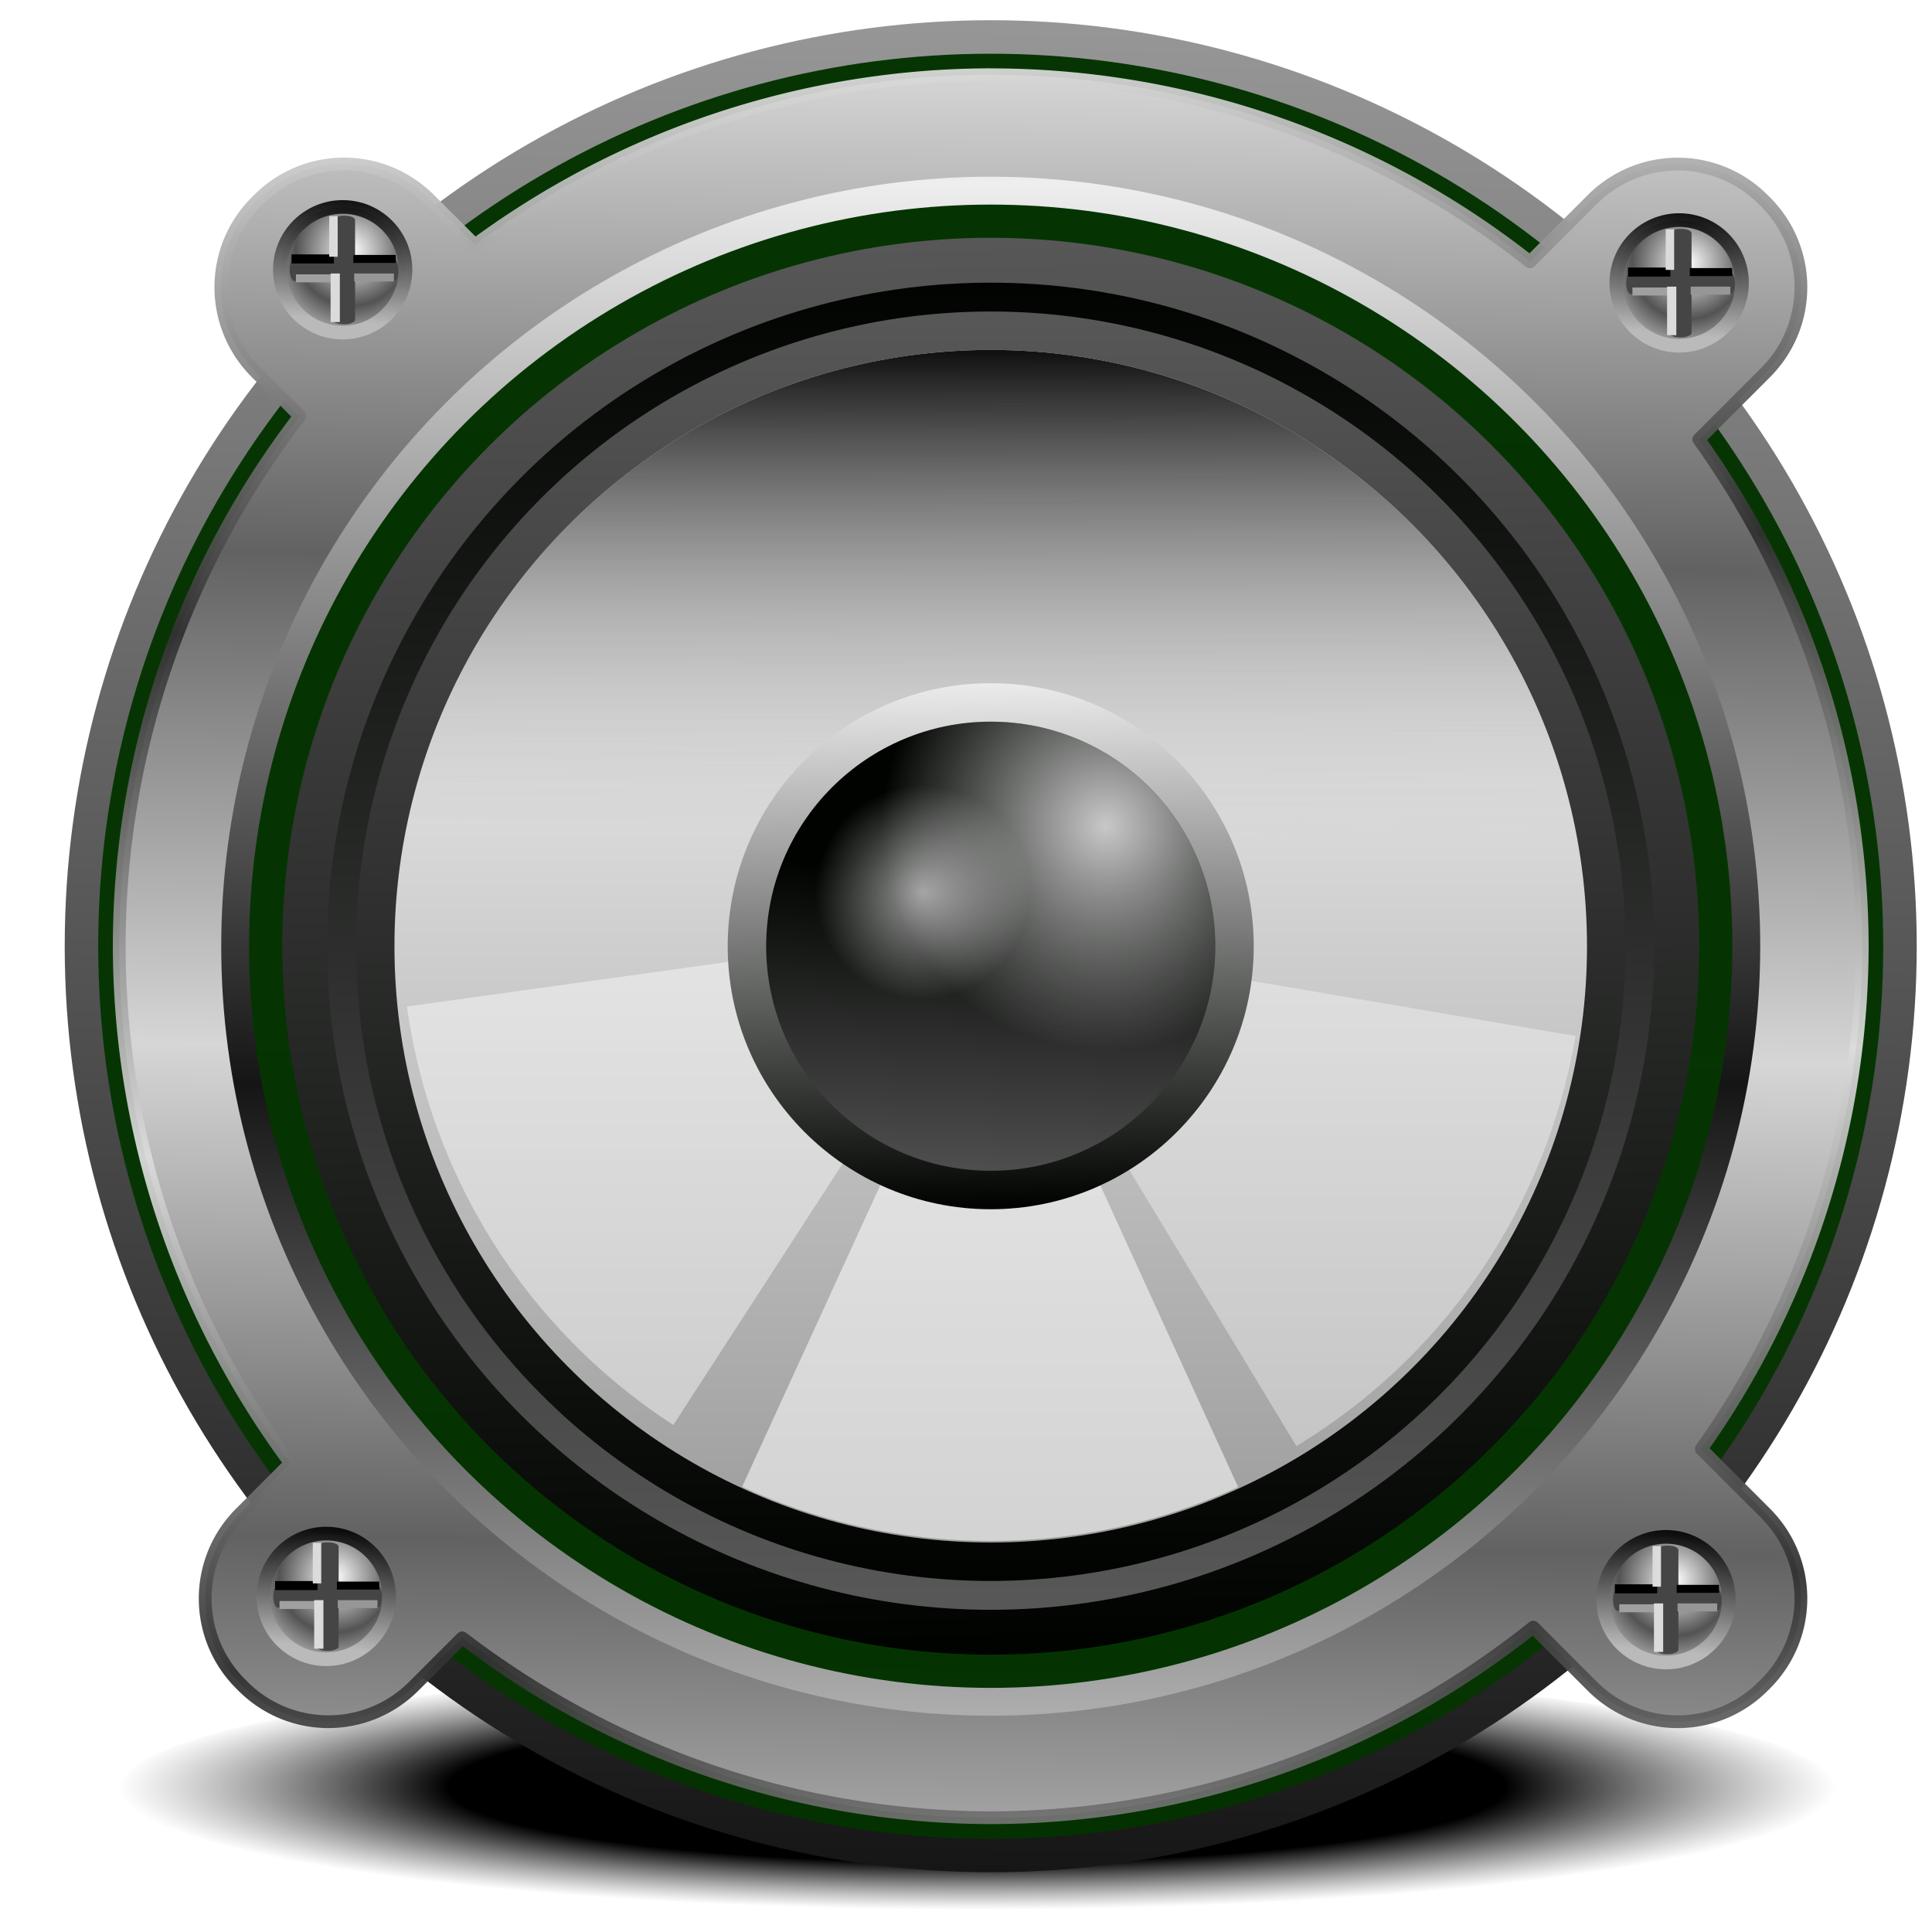 <?xml version="1.0" encoding="UTF-8" standalone="no"?>
<!-- Created with Inkscape (http://www.inkscape.org/) -->

<svg
   xmlns:dc="http://purl.org/dc/elements/1.1/"
   xmlns:cc="http://creativecommons.org/ns#"
   xmlns:rdf="http://www.w3.org/1999/02/22-rdf-syntax-ns#"
   xmlns:svg="http://www.w3.org/2000/svg"
   xmlns="http://www.w3.org/2000/svg"
   xmlns:xlink="http://www.w3.org/1999/xlink"
   xmlns:sodipodi="http://sodipodi.sourceforge.net/DTD/sodipodi-0.dtd"
   xmlns:inkscape="http://www.inkscape.org/namespaces/inkscape"
   width="255"
   height="255"
   viewBox="0 0 67.469 67.469"
   version="1.1"
   id="svg8"
   inkscape:version="0.92.5 (2060ec1f9f, 2020-04-08)"
   sodipodi:docname="preferences-desktop-sound.svg">
  <defs
     id="defs2">
    <linearGradient
       inkscape:collect="always"
       id="linearGradient5052">
      <stop
         style="stop-color:#040000;stop-opacity:1"
         offset="0"
         id="stop5048" />
      <stop
         id="stop5056"
         offset="0.615"
         style="stop-color:#000000;stop-opacity:1" />
      <stop
         style="stop-color:#454545;stop-opacity:0;"
         offset="1"
         id="stop5050" />
    </linearGradient>
    <linearGradient
       inkscape:collect="always"
       id="linearGradient4936">
      <stop
         style="stop-color:#ffffff;stop-opacity:1"
         offset="0"
         id="stop4932" />
      <stop
         style="stop-color:#535353;stop-opacity:1"
         offset="1"
         id="stop4934" />
    </linearGradient>
    <linearGradient
       inkscape:collect="always"
       id="linearGradient4916">
      <stop
         style="stop-color:#bababa;stop-opacity:1"
         offset="0"
         id="stop4912" />
      <stop
         style="stop-color:#000000;stop-opacity:0.884"
         offset="1"
         id="stop4914" />
    </linearGradient>
    <linearGradient
       inkscape:collect="always"
       id="linearGradient4906">
      <stop
         style="stop-color:#313131;stop-opacity:1"
         offset="0"
         id="stop4902" />
      <stop
         style="stop-color:#dcdcdc;stop-opacity:1"
         offset="1"
         id="stop4904" />
    </linearGradient>
    <linearGradient
       inkscape:collect="always"
       id="linearGradient4896">
      <stop
         style="stop-color:#ffffff;stop-opacity:0.593"
         offset="0"
         id="stop4892" />
      <stop
         style="stop-color:#ffffff;stop-opacity:0;"
         offset="1"
         id="stop4894" />
    </linearGradient>
    <linearGradient
       id="linearGradient4888"
       inkscape:collect="always">
      <stop
         id="stop4884"
         offset="0"
         style="stop-color:#ffffff;stop-opacity:0.78" />
      <stop
         id="stop4886"
         offset="1"
         style="stop-color:#f8f8f8;stop-opacity:0" />
    </linearGradient>
    <linearGradient
       inkscape:collect="always"
       id="linearGradient4869">
      <stop
         style="stop-color:#000300;stop-opacity:1"
         offset="0"
         id="stop4875" />
      <stop
         style="stop-color:#4d4d4d;stop-opacity:1"
         offset="1"
         id="stop4877" />
    </linearGradient>
    <linearGradient
       id="linearGradient4869-7"
       inkscape:collect="always">
      <stop
         id="stop4865"
         offset="0"
         style="stop-color:#000300;stop-opacity:1" />
      <stop
         id="stop4867"
         offset="1"
         style="stop-color:#eaeaea;stop-opacity:1" />
    </linearGradient>
    <linearGradient
       inkscape:collect="always"
       id="linearGradient4684">
      <stop
         style="stop-color:#030303;stop-opacity:1"
         offset="0"
         id="stop4707" />
      <stop
         style="stop-color:#cecece;stop-opacity:0"
         offset="1"
         id="stop4709" />
    </linearGradient>
    <linearGradient
       id="linearGradient4684-6"
       inkscape:collect="always">
      <stop
         id="stop4700"
         offset="0"
         style="stop-color:#9c9c9c;stop-opacity:1" />
      <stop
         id="stop4702"
         offset="1"
         style="stop-color:#ffffff;stop-opacity:1" />
    </linearGradient>
    <linearGradient
       inkscape:collect="always"
       id="linearGradient4684-3">
      <stop
         style="stop-color:#000300;stop-opacity:1"
         offset="0"
         id="stop4680" />
      <stop
         style="stop-color:#575757;stop-opacity:1"
         offset="1"
         id="stop4682" />
    </linearGradient>
    <linearGradient
       id="linearGradient4674"
       inkscape:collect="always">
      <stop
         id="stop4670"
         offset="0"
         style="stop-color:#151515;stop-opacity:1" />
      <stop
         id="stop4672"
         offset="1"
         style="stop-color:#eeeeee;stop-opacity:1" />
    </linearGradient>
    <linearGradient
       inkscape:collect="always"
       id="linearGradient4647">
      <stop
         style="stop-color:#626262;stop-opacity:1"
         offset="0"
         id="stop4643" />
      <stop
         style="stop-color:#d6d6d6;stop-opacity:1"
         offset="1"
         id="stop4645" />
    </linearGradient>
    <linearGradient
       inkscape:collect="always"
       id="linearGradient914">
      <stop
         style="stop-color:#151515;stop-opacity:1"
         offset="0"
         id="stop910" />
      <stop
         style="stop-color:#969696;stop-opacity:1"
         offset="1"
         id="stop912" />
    </linearGradient>
    <clipPath
       clipPathUnits="userSpaceOnUse"
       id="clipPath2059">
      <path
         d="m -10.1,231.685 c 3.559,2.506 4.832,-0.585 2.965,-3.064 -3.182,-4.225 -6.444,-9.84 -12.355,-15.913 -2.595,-2.669 -11.861,-7.808 -11.861,-7.808 0,0 -0.115,-2.188 -0.099,-3.064 0.011,-0.582 -0.566,-0.564 -0.89,-0.297 -0.782,0.645 -2.471,2.57 -2.471,2.57 l -1.68,-0.099 -1.087,-1.581 c -0.297,-0.411 -0.636,-0.346 -0.89,0 -0.545,1.85 -0.879,3.885 -3.459,3.954 l 4.448,3.954 c 7.766,1.553 15.579,5.585 20.262,14.332 0,0 4.526,5.194 7.116,7.018 z"
         id="path2061"
         sodipodi:nodetypes="csscsscccccccs"
         inkscape:connector-curvature="0"
         stroke-dasharray="none"
         stroke-opacity="1"
         fill="#ffffff"
         fill-rule="evenodd"
         stroke="none"
         stroke-linejoin="miter"
         fill-opacity="1"
         stroke-linecap="butt"
         stroke-width="0.048"
         stroke-miterlimit="4" />
    </clipPath>
    <clipPath
       id="clipPath2059-5"
       clipPathUnits="userSpaceOnUse">
      <path
         stroke-miterlimit="4"
         stroke-width="0.048"
         stroke-linecap="butt"
         fill-opacity="1"
         stroke-linejoin="miter"
         stroke="none"
         fill-rule="evenodd"
         fill="#ffffff"
         stroke-opacity="1"
         stroke-dasharray="none"
         inkscape:connector-curvature="0"
         sodipodi:nodetypes="csscsscccccccs"
         id="path2061-3"
         d="m -10.1,231.685 c 3.559,2.506 4.832,-0.585 2.965,-3.064 -3.182,-4.225 -6.444,-9.84 -12.355,-15.913 -2.595,-2.669 -11.861,-7.808 -11.861,-7.808 0,0 -0.115,-2.188 -0.099,-3.064 0.011,-0.582 -0.566,-0.564 -0.89,-0.297 -0.782,0.645 -2.471,2.57 -2.471,2.57 l -1.68,-0.099 -1.087,-1.581 c -0.297,-0.411 -0.636,-0.346 -0.89,0 -0.545,1.85 -0.879,3.885 -3.459,3.954 l 4.448,3.954 c 7.766,1.553 15.579,5.585 20.262,14.332 0,0 4.526,5.194 7.116,7.018 z" />
    </clipPath>
    <clipPath
       id="clipPath">
      <path
         fill-opacity="0.95"
         stroke="none"
         fill="#1b1b1b"
         sodipodi:nodetypes="csssscc"
         inkscape:connector-curvature="0"
         id="rect5264"
         d="m -515.73,435.564 v 5.838 c 0,9.743 -7.844,17.587 -17.587,17.587 h -135.051 c -9.743,0 -17.587,-7.844 -17.587,-17.587 v -5.838 z" />
    </clipPath>
    <clipPath
       clipPathUnits="userSpaceOnUse"
       id="clipPath2059-7">
      <path
         d="m -10.1,231.685 c 3.559,2.506 4.832,-0.585 2.965,-3.064 -3.182,-4.225 -6.444,-9.84 -12.355,-15.913 -2.595,-2.669 -11.861,-7.808 -11.861,-7.808 0,0 -0.115,-2.188 -0.099,-3.064 0.011,-0.582 -0.566,-0.564 -0.89,-0.297 -0.782,0.645 -2.471,2.57 -2.471,2.57 l -1.68,-0.099 -1.087,-1.581 c -0.297,-0.411 -0.636,-0.346 -0.89,0 -0.545,1.85 -0.879,3.885 -3.459,3.954 l 4.448,3.954 c 7.766,1.553 15.579,5.585 20.262,14.332 0,0 4.526,5.194 7.116,7.018 z"
         id="path2061-5"
         sodipodi:nodetypes="csscsscccccccs"
         inkscape:connector-curvature="0"
         stroke-dasharray="none"
         stroke-opacity="1"
         fill="#ffffff"
         fill-rule="evenodd"
         stroke="none"
         stroke-linejoin="miter"
         fill-opacity="1"
         stroke-linecap="butt"
         stroke-width="0.048"
         stroke-miterlimit="4" />
    </clipPath>
    <clipPath
       clipPathUnits="userSpaceOnUse"
       id="clipPath1162">
      <path
         stroke-miterlimit="4"
         stroke-width="0.071"
         stroke-linecap="round"
         fill-opacity="0.347"
         stroke-linejoin="round"
         stroke="none"
         fill="#000000"
         stroke-opacity="1"
         stroke-dasharray="none"
         inkscape:connector-curvature="0"
         d="m -65.65,239.846 c -9.358,0 -16.952,7.594 -16.952,16.952 0,9.358 7.594,16.941 16.952,16.941 0.292,0 0.579,-0.008 0.868,-0.022 2.123,-0.108 4.148,-0.606 5.995,-1.424 l 2.67,3.971 c -0.226,0.495 -0.245,0.964 -0.011,1.313 l 15.673,23.326 c 0.495,0.737 1.944,0.632 3.248,-0.245 1.304,-0.876 1.964,-2.177 1.468,-2.914 L -51.423,274.417 c -0.233,-0.347 -0.683,-0.499 -1.224,-0.478 l -2.558,-3.804 c 3.96,-3.1 6.507,-7.92 6.507,-13.337 0,-9.358 -7.594,-16.952 -16.952,-16.952 z m 0,2.581 c 7.929,0 14.371,6.442 14.371,14.371 0,7.929 -6.442,14.36 -14.371,14.36 -7.929,0 -14.349,-6.431 -14.349,-14.36 0,-0.248 -0.001,-0.489 0.011,-0.734 0.384,-7.586 6.657,-13.637 14.338,-13.637 z"
         id="path1164" />
    </clipPath>
    <linearGradient
       inkscape:collect="always"
       xlink:href="#linearGradient914"
       id="linearGradient916"
       x1="-5.084"
       y1="293.944"
       x2="-3.972"
       y2="232.286"
       gradientUnits="userSpaceOnUse"
       gradientTransform="matrix(1.053,0,0,1.053,40.202,-14.098)" />
    <linearGradient
       inkscape:collect="always"
       xlink:href="#linearGradient4674"
       id="linearGradient920"
       gradientUnits="userSpaceOnUse"
       gradientTransform="matrix(0.875,0,0,0.875,39.255,32.669)"
       x1="-3.972"
       y1="268.224"
       x2="-3.972"
       y2="232.286"
       spreadMethod="reflect" />
    <linearGradient
       inkscape:collect="always"
       xlink:href="#linearGradient4647"
       id="linearGradient4649"
       x1="50.423"
       y1="250.496"
       x2="50.627"
       y2="234.183"
       gradientUnits="userSpaceOnUse"
       spreadMethod="reflect"
       gradientTransform="matrix(1.053,0,0,1.053,-20.761,-14.655)" />
    <linearGradient
       inkscape:collect="always"
       xlink:href="#linearGradient4684-3"
       id="linearGradient4686"
       x1="52.249"
       y1="286.404"
       x2="51.386"
       y2="239.953"
       gradientUnits="userSpaceOnUse"
       gradientTransform="matrix(1.053,0,0,1.053,-20.761,-14.655)" />
    <linearGradient
       inkscape:collect="always"
       xlink:href="#linearGradient4684-3"
       id="linearGradient4690"
       gradientUnits="userSpaceOnUse"
       x1="54.404"
       y1="239.552"
       x2="54.449"
       y2="286.35"
       gradientTransform="matrix(0.986,0,0,0.986,-17.256,2.902)" />
    <linearGradient
       inkscape:collect="always"
       xlink:href="#linearGradient4684-3"
       id="linearGradient4694"
       gradientUnits="userSpaceOnUse"
       gradientTransform="matrix(0.944,0,0,0.944,-15.002,-510.961)"
       x1="54.404"
       y1="239.552"
       x2="54.449"
       y2="286.35" />
    <linearGradient
       inkscape:collect="always"
       xlink:href="#linearGradient4684-6"
       id="linearGradient4698"
       gradientUnits="userSpaceOnUse"
       gradientTransform="matrix(0.886,0,0,0.886,-11.997,-495.913)"
       x1="54.404"
       y1="239.552"
       x2="54.449"
       y2="286.35" />
    <linearGradient
       inkscape:collect="always"
       xlink:href="#linearGradient4684"
       id="linearGradient4712"
       gradientUnits="userSpaceOnUse"
       gradientTransform="matrix(0.886,0,0,0.886,-11.997,-495.913)"
       x1="55.541"
       y1="287.399"
       x2="55.586"
       y2="267.035" />
    <filter
       inkscape:collect="always"
       style="color-interpolation-filters:sRGB"
       id="filter4789"
       x="-0.044"
       width="1.089"
       y="-0.052"
       height="1.105">
      <feGaussianBlur
         inkscape:collect="always"
         stdDeviation="0.362"
         id="feGaussianBlur4791" />
    </filter>
    <filter
       inkscape:collect="always"
       style="color-interpolation-filters:sRGB"
       id="filter4853"
       x="-0.034"
       width="1.067"
       y="-0.039"
       height="1.077">
      <feGaussianBlur
         inkscape:collect="always"
         stdDeviation="0.273"
         id="feGaussianBlur4855" />
    </filter>
    <filter
       inkscape:collect="always"
       style="color-interpolation-filters:sRGB"
       id="filter4857"
       x="-0.092"
       width="1.185"
       y="-0.077"
       height="1.154">
      <feGaussianBlur
         inkscape:collect="always"
         stdDeviation="0.634"
         id="feGaussianBlur4859" />
    </filter>
    <linearGradient
       inkscape:collect="always"
       xlink:href="#linearGradient4869-7"
       id="linearGradient4863"
       gradientUnits="userSpaceOnUse"
       x1="52.249"
       y1="286.404"
       x2="51.386"
       y2="239.953"
       gradientTransform="matrix(0.391,0,0,0.391,14.046,159.656)" />
    <linearGradient
       inkscape:collect="always"
       xlink:href="#linearGradient4869"
       id="linearGradient4873"
       gradientUnits="userSpaceOnUse"
       gradientTransform="matrix(0.334,0,0,0.334,17.051,174.704)"
       x1="49.567"
       y1="254.891"
       x2="48.369"
       y2="285.881" />
    <radialGradient
       inkscape:collect="always"
       xlink:href="#linearGradient4888"
       id="radialGradient4882"
       cx="56.389"
       cy="259.296"
       fx="56.389"
       fy="259.296"
       r="7.446"
       gradientUnits="userSpaceOnUse"
       gradientTransform="matrix(1.053,0,0,1.053,-20.761,-14.655)" />
    <radialGradient
       inkscape:collect="always"
       xlink:href="#linearGradient4896"
       id="radialGradient4898"
       cx="49.251"
       cy="261.138"
       fx="49.251"
       fy="261.138"
       r="2.603"
       gradientUnits="userSpaceOnUse"
       gradientTransform="matrix(1.44,0,0,1.44,-38.697,-115.349)" />
    <linearGradient
       inkscape:collect="always"
       xlink:href="#linearGradient4906"
       id="linearGradient4908"
       x1="53.698"
       y1="251.114"
       x2="52.598"
       y2="233.901"
       gradientUnits="userSpaceOnUse"
       spreadMethod="reflect"
       gradientTransform="matrix(1.053,0,0,1.053,-20.761,-14.655)" />
    <linearGradient
       inkscape:collect="always"
       xlink:href="#linearGradient4916"
       id="linearGradient4918"
       x1="17.613"
       y1="242.118"
       x2="17.983"
       y2="238.186"
       gradientUnits="userSpaceOnUse"
       gradientTransform="translate(13.389,0.425)" />
    <radialGradient
       inkscape:collect="always"
       xlink:href="#linearGradient4936"
       id="radialGradient4938"
       cx="31.344"
       cy="240.257"
       fx="31.344"
       fy="240.257"
       r="1.652"
       gradientUnits="userSpaceOnUse"
       spreadMethod="reflect"
       gradientTransform="matrix(1.124,0,0,1.124,-3.854,-29.868)" />
    <linearGradient
       inkscape:collect="always"
       xlink:href="#linearGradient4916"
       id="linearGradient4990"
       gradientUnits="userSpaceOnUse"
       gradientTransform="translate(13.389,0.425)"
       x1="17.613"
       y1="242.118"
       x2="17.983"
       y2="238.186" />
    <radialGradient
       inkscape:collect="always"
       xlink:href="#linearGradient4936"
       id="radialGradient4992"
       gradientUnits="userSpaceOnUse"
       gradientTransform="matrix(1.124,0,0,1.124,-3.854,-29.868)"
       cx="31.344"
       cy="240.257"
       fx="31.344"
       fy="240.257"
       r="1.652"
       spreadMethod="reflect" />
    <linearGradient
       inkscape:collect="always"
       xlink:href="#linearGradient4916"
       id="linearGradient5016"
       gradientUnits="userSpaceOnUse"
       gradientTransform="translate(13.389,0.425)"
       x1="17.613"
       y1="242.118"
       x2="17.983"
       y2="238.186" />
    <radialGradient
       inkscape:collect="always"
       xlink:href="#linearGradient4936"
       id="radialGradient5018"
       gradientUnits="userSpaceOnUse"
       gradientTransform="matrix(1.124,0,0,1.124,-3.854,-29.868)"
       cx="31.344"
       cy="240.257"
       fx="31.344"
       fy="240.257"
       r="1.652"
       spreadMethod="reflect" />
    <linearGradient
       inkscape:collect="always"
       xlink:href="#linearGradient4916"
       id="linearGradient5042"
       gradientUnits="userSpaceOnUse"
       gradientTransform="translate(13.389,0.425)"
       x1="17.613"
       y1="242.118"
       x2="17.983"
       y2="238.186" />
    <radialGradient
       inkscape:collect="always"
       xlink:href="#linearGradient4936"
       id="radialGradient5044"
       gradientUnits="userSpaceOnUse"
       gradientTransform="matrix(1.124,0,0,1.124,-3.854,-29.868)"
       cx="31.344"
       cy="240.257"
       fx="31.344"
       fy="240.257"
       r="1.652"
       spreadMethod="reflect" />
    <radialGradient
       inkscape:collect="always"
       xlink:href="#linearGradient5052"
       id="radialGradient5054"
       cx="34.352"
       cy="291.501"
       fx="34.352"
       fy="291.501"
       r="29.997"
       gradientTransform="matrix(1,0,0,0.143,-0.218,250.252)"
       gradientUnits="userSpaceOnUse" />
  </defs>
  <sodipodi:namedview
     id="base"
     pagecolor="#ff0000"
     bordercolor="#666666"
     borderopacity="1.0"
     inkscape:pageopacity="0"
     inkscape:pageshadow="2"
     inkscape:zoom="2.43"
     inkscape:cx="163.08642"
     inkscape:cy="146.40535"
     inkscape:document-units="px"
     inkscape:current-layer="layer1"
     showgrid="false"
     inkscape:snap-to-guides="false"
     inkscape:snap-grids="false"
     inkscape:snap-others="false"
     inkscape:object-nodes="false"
     inkscape:snap-nodes="false"
     inkscape:snap-global="false"
     inkscape:window-width="1920"
     inkscape:window-height="1056"
     inkscape:window-x="0"
     inkscape:window-y="0"
     inkscape:window-maximized="1"
     units="px"
     showguides="false" />
  <g
     inkscape:label="Layer 1"
     inkscape:groupmode="layer"
     id="layer1"
     transform="translate(0,-229.531)">
    <ellipse
       style="opacity:1;fill:url(#radialGradient5054);fill-opacity:1;fill-rule:evenodd;stroke:none;stroke-width:0.476;stroke-linecap:round;stroke-linejoin:round;stroke-miterlimit:4;stroke-dasharray:none;stroke-dashoffset:0;stroke-opacity:1;paint-order:normal"
       id="path5046"
       cx="34.135"
       cy="292.046"
       rx="29.997"
       ry="4.301" />
    <circle
       style="opacity:1;fill:#043300;fill-opacity:0.988;fill-rule:evenodd;stroke:url(#linearGradient916);stroke-width:1.17;stroke-linecap:round;stroke-linejoin:round;stroke-miterlimit:4;stroke-dasharray:none;stroke-dashoffset:0;stroke-opacity:1;paint-order:normal"
       id="path908"
       cx="34.598"
       cy="262.575"
       r="31.753" />
    <path
       style="opacity:1;fill:url(#linearGradient4649);fill-opacity:1;fill-rule:evenodd;stroke:none;stroke-width:1.245;stroke-linecap:round;stroke-linejoin:round;stroke-miterlimit:4;stroke-dasharray:none;stroke-dashoffset:0;stroke-opacity:1;paint-order:normal"
       d="m 34.598,232.14 a 30.435,30.435 0 0 0 -18.013,5.945 l -1.587,-1.587 c -1.653,-1.653 -4.315,-1.653 -5.968,0 l -0.078,0.078 c -1.653,1.653 -1.653,4.315 0,5.968 l 1.516,1.516 a 30.435,30.435 0 0 0 -6.304,18.514 30.435,30.435 0 0 0 5.979,18.058 l -1.738,1.738 c -1.653,1.653 -1.653,4.315 0,5.968 l 0.078,0.078 c 1.653,1.653 4.315,1.653 5.968,0 l 1.69,-1.69 a 30.435,30.435 0 0 0 18.457,6.283 30.435,30.435 0 0 0 18.945,-6.654 l 2.062,2.062 c 1.653,1.653 4.315,1.653 5.968,0 l 0.078,-0.078 c 1.653,-1.653 1.653,-4.315 0,-5.968 l -2.239,-2.239 a 30.435,30.435 0 0 0 5.621,-17.556 30.435,30.435 0 0 0 -5.709,-17.702 l 2.327,-2.327 c 1.653,-1.653 1.653,-4.315 0,-5.968 l -0.078,-0.078 c -1.653,-1.653 -4.315,-1.653 -5.968,0 l -2.174,2.174 a 30.435,30.435 0 0 0 -18.832,-6.533 z"
       id="path922"
       inkscape:connector-curvature="0" />
    <circle
       r="26.386"
       cy="262.575"
       cx="34.598"
       id="circle918"
       style="opacity:1;fill:#043300;fill-opacity:0.988;fill-rule:evenodd;stroke:url(#linearGradient920);stroke-width:0.973;stroke-linecap:round;stroke-linejoin:round;stroke-miterlimit:4;stroke-dasharray:none;stroke-dashoffset:0;stroke-opacity:1;paint-order:normal" />
    <circle
       style="opacity:1;fill:url(#linearGradient4686);fill-opacity:1;fill-rule:evenodd;stroke:none;stroke-width:0.912;stroke-linecap:round;stroke-linejoin:round;stroke-miterlimit:4;stroke-dasharray:none;stroke-dashoffset:0;stroke-opacity:1;paint-order:normal"
       id="circle4676"
       cx="34.598"
       cy="262.575"
       r="24.74" />
    <circle
       r="23.173"
       cy="262.575"
       cx="34.598"
       id="circle4688"
       style="opacity:1;fill:url(#linearGradient4690);fill-opacity:1;fill-rule:evenodd;stroke:none;stroke-width:0.854;stroke-linecap:round;stroke-linejoin:round;stroke-miterlimit:4;stroke-dasharray:none;stroke-dashoffset:0;stroke-opacity:1;paint-order:normal" />
    <circle
       style="opacity:1;fill:url(#linearGradient4694);fill-opacity:1;fill-rule:evenodd;stroke:none;stroke-width:0.817;stroke-linecap:round;stroke-linejoin:round;stroke-miterlimit:4;stroke-dasharray:none;stroke-dashoffset:0;stroke-opacity:1;paint-order:normal"
       id="circle4692"
       cx="34.598"
       cy="-262.575"
       r="22.166"
       transform="scale(1,-1)" />
    <circle
       transform="scale(1,-1)"
       r="20.823"
       cy="-262.575"
       cx="34.598"
       id="circle4696"
       style="opacity:1;fill:url(#linearGradient4698);fill-opacity:1;fill-rule:evenodd;stroke:none;stroke-width:0.767;stroke-linecap:round;stroke-linejoin:round;stroke-miterlimit:4;stroke-dasharray:none;stroke-dashoffset:0;stroke-opacity:1;paint-order:normal" />
    <path
       style="opacity:1;fill:url(#linearGradient4712);fill-opacity:1;fill-rule:evenodd;stroke:none;stroke-width:0.767;stroke-linecap:round;stroke-linejoin:round;stroke-miterlimit:4;stroke-dasharray:none;stroke-dashoffset:0;stroke-opacity:1;paint-order:normal"
       id="circle4705"
       transform="scale(1,-1)"
       sodipodi:type="arc"
       sodipodi:cx="34.598206"
       sodipodi:cy="-262.57462"
       sodipodi:rx="20.823219"
       sodipodi:ry="20.823219"
       sodipodi:start="0.17922603"
       sodipodi:end="2.9236183"
       sodipodi:open="true"
       d="m 55.088,-258.863 a 20.823,20.823 0 0 1 -20.086,17.107 20.823,20.823 0 0 1 -20.734,-16.316" />
    <path
       transform="matrix(1.053,0,0,-1.053,-20.761,-14.655)"
       style="opacity:1;fill:#ffffff;fill-opacity:0.549;fill-rule:evenodd;stroke:none;stroke-width:0.729;stroke-linecap:round;stroke-linejoin:round;stroke-miterlimit:4;stroke-dasharray:none;stroke-dashoffset:0;stroke-opacity:1;paint-order:normal;filter:url(#filter4857)"
       d="m 44.328,-281.203 a 19.772,19.772 0 0 1 16.45,-0.01 l -8.215,17.984 z"
       id="circle4714"
       inkscape:connector-curvature="0" />
    <path
       id="path4761"
       d="m 44.328,-281.203 a 19.772,19.772 0 0 1 16.45,-0.01 l -8.215,17.984 z"
       style="opacity:1;fill:#ffffff;fill-opacity:0.362;fill-rule:evenodd;stroke:none;stroke-width:0.729;stroke-linecap:round;stroke-linejoin:round;stroke-miterlimit:4;stroke-dasharray:none;stroke-dashoffset:0;stroke-opacity:1;paint-order:normal;filter:url(#filter4853)"
       transform="matrix(0.592,-0.871,-0.871,-0.592,-225.897,152.169)"
       inkscape:connector-curvature="0"
       inkscape:transform-center-x="-12.058375"
       inkscape:transform-center-y="9.8450042" />
    <path
       inkscape:transform-center-y="10.012649"
       inkscape:transform-center-x="11.883403"
       inkscape:connector-curvature="0"
       transform="matrix(0.566,0.888,0.888,-0.566,238.831,66.155)"
       style="opacity:1;fill:#ffffff;fill-opacity:0.44;fill-rule:evenodd;stroke:none;stroke-width:0.729;stroke-linecap:round;stroke-linejoin:round;stroke-miterlimit:4;stroke-dasharray:none;stroke-dashoffset:0;stroke-opacity:1;paint-order:normal;filter:url(#filter4789)"
       d="m 44.328,-281.203 a 19.772,19.772 0 0 1 16.45,-0.01 l -8.215,17.984 z"
       id="path4763" />
    <circle
       r="9.185"
       cy="262.575"
       cx="34.598"
       id="circle4861"
       style="opacity:1;fill:url(#linearGradient4863);fill-opacity:1;fill-rule:evenodd;stroke:none;stroke-width:0.339;stroke-linecap:round;stroke-linejoin:round;stroke-miterlimit:4;stroke-dasharray:none;stroke-dashoffset:0;stroke-opacity:1;paint-order:normal" />
    <circle
       style="opacity:1;fill:url(#linearGradient4873);fill-opacity:1;fill-rule:evenodd;stroke:none;stroke-width:0.289;stroke-linecap:round;stroke-linejoin:round;stroke-miterlimit:4;stroke-dasharray:none;stroke-dashoffset:0;stroke-opacity:1;paint-order:normal"
       id="circle4871"
       cx="34.598"
       cy="262.575"
       r="7.842" />
    <circle
       r="7.842"
       cy="262.575"
       cx="34.598"
       id="circle4880"
       style="opacity:1;fill:url(#radialGradient4882);fill-opacity:1;fill-rule:evenodd;stroke:none;stroke-width:0.289;stroke-linecap:round;stroke-linejoin:round;stroke-miterlimit:4;stroke-dasharray:none;stroke-dashoffset:0;stroke-opacity:1;paint-order:normal" />
    <circle
       style="opacity:1;fill:url(#radialGradient4898);fill-opacity:1;fill-rule:evenodd;stroke:none;stroke-width:1.6;stroke-linecap:round;stroke-linejoin:round;stroke-miterlimit:4;stroke-dasharray:none;stroke-dashoffset:0;stroke-opacity:1;paint-order:normal"
       id="path4890"
       cx="32.228"
       cy="260.709"
       r="3.749" />
    <path
       inkscape:connector-curvature="0"
       id="path4900"
       d="m 34.598,232.14 a 30.435,30.435 0 0 0 -18.013,5.945 l -1.587,-1.587 c -1.653,-1.653 -4.315,-1.653 -5.968,0 l -0.078,0.078 c -1.653,1.653 -1.653,4.315 0,5.968 l 1.516,1.516 a 30.435,30.435 0 0 0 -6.304,18.514 30.435,30.435 0 0 0 5.979,18.058 l -1.738,1.738 c -1.653,1.653 -1.653,4.315 0,5.968 l 0.078,0.078 c 1.653,1.653 4.315,1.653 5.968,0 l 1.69,-1.69 a 30.435,30.435 0 0 0 18.457,6.283 30.435,30.435 0 0 0 18.945,-6.654 l 2.062,2.062 c 1.653,1.653 4.315,1.653 5.968,0 l 0.078,-0.078 c 1.653,-1.653 1.653,-4.315 0,-5.968 l -2.239,-2.239 a 30.435,30.435 0 0 0 5.621,-17.556 30.435,30.435 0 0 0 -5.709,-17.702 l 2.327,-2.327 c 1.653,-1.653 1.653,-4.315 0,-5.968 l -0.078,-0.078 c -1.653,-1.653 -4.315,-1.653 -5.968,0 l -2.174,2.174 a 30.435,30.435 0 0 0 -18.832,-6.533 z"
       style="opacity:1;fill:none;fill-opacity:1;fill-rule:evenodd;stroke:url(#linearGradient4908);stroke-width:0.446;stroke-linecap:round;stroke-linejoin:round;stroke-miterlimit:4;stroke-dasharray:none;stroke-dashoffset:0;stroke-opacity:0.944;paint-order:normal" />
    <g
       id="g4966"
       transform="matrix(1.053,0,0,1.053,-20.761,-14.655)">
      <circle
         r="2.072"
         cy="240.842"
         cx="31.081"
         id="path4910"
         style="opacity:1;fill:#818181;fill-opacity:1;fill-rule:evenodd;stroke:url(#linearGradient4918);stroke-width:0.476;stroke-linecap:round;stroke-linejoin:round;stroke-miterlimit:4;stroke-dasharray:none;stroke-dashoffset:0;stroke-opacity:1;paint-order:normal" />
      <circle
         style="opacity:1;fill:url(#radialGradient4938);fill-opacity:1;fill-rule:evenodd;stroke:none;stroke-width:0.427;stroke-linecap:round;stroke-linejoin:round;stroke-miterlimit:4;stroke-dasharray:none;stroke-dashoffset:0;stroke-opacity:1;paint-order:normal"
         id="circle4928"
         cx="31.081"
         cy="240.842"
         r="1.857" />
      <rect
         rx="0.146"
         ry="0.337"
         y="240.483"
         x="29.327"
         height="0.732"
         width="3.6"
         id="rect4940"
         style="opacity:1;fill:#454545;fill-opacity:1;fill-rule:evenodd;stroke:none;stroke-width:0.476;stroke-linecap:round;stroke-linejoin:round;stroke-miterlimit:4;stroke-dasharray:none;stroke-dashoffset:0;stroke-opacity:1;paint-order:normal" />
      <rect
         transform="rotate(90)"
         style="opacity:1;fill:#454545;fill-opacity:1;fill-rule:evenodd;stroke:none;stroke-width:0.476;stroke-linecap:round;stroke-linejoin:round;stroke-miterlimit:4;stroke-dasharray:none;stroke-dashoffset:0;stroke-opacity:1;paint-order:normal"
         id="rect4942"
         width="3.6"
         height="0.732"
         x="239.049"
         y="-31.492"
         ry="0.337"
         rx="0.146" />
      <path
         inkscape:connector-curvature="0"
         id="path4944"
         d="M 29.531,241.127 H 30.731"
         style="fill:none;stroke:#a0a0a0;stroke-width:0.265px;stroke-linecap:butt;stroke-linejoin:miter;stroke-opacity:1" />
      <path
         inkscape:connector-curvature="0"
         id="path4946"
         d="m 31.463,241.098 h 1.317"
         style="fill:none;stroke:#969696;stroke-width:0.265px;stroke-linecap:butt;stroke-linejoin:miter;stroke-opacity:1" />
      <path
         inkscape:connector-curvature="0"
         id="path4948"
         d="m 29.385,240.483 h 1.405"
         style="fill:none;stroke:#000000;stroke-width:0.301px;stroke-linecap:butt;stroke-linejoin:miter;stroke-opacity:1" />
      <path
         inkscape:connector-curvature="0"
         id="path4950"
         d="m 31.434,240.483 h 1.405"
         style="fill:none;stroke:#000000;stroke-width:0.265px;stroke-linecap:butt;stroke-linejoin:miter;stroke-opacity:1" />
      <path
         style="fill:none;stroke:#dbdbdb;stroke-width:0.306px;stroke-linecap:butt;stroke-linejoin:miter;stroke-opacity:1"
         d="m 30.834,240.966 v 1.61"
         id="path4952"
         inkscape:connector-curvature="0" />
      <path
         inkscape:connector-curvature="0"
         id="path4954"
         d="m 30.775,239.064 v 1.346"
         style="fill:none;stroke:#dbdbdb;stroke-width:0.28px;stroke-linecap:butt;stroke-linejoin:miter;stroke-opacity:1" />
    </g>
    <g
       id="g4988"
       transform="matrix(1.053,0,0,1.053,25.911,-14.196)">
      <circle
         style="opacity:1;fill:#818181;fill-opacity:1;fill-rule:evenodd;stroke:url(#linearGradient4990);stroke-width:0.476;stroke-linecap:round;stroke-linejoin:round;stroke-miterlimit:4;stroke-dasharray:none;stroke-dashoffset:0;stroke-opacity:1;paint-order:normal"
         id="circle4968"
         cx="31.081"
         cy="240.842"
         r="2.072" />
      <circle
         r="1.857"
         cy="240.842"
         cx="31.081"
         id="circle4970"
         style="opacity:1;fill:url(#radialGradient4992);fill-opacity:1;fill-rule:evenodd;stroke:none;stroke-width:0.427;stroke-linecap:round;stroke-linejoin:round;stroke-miterlimit:4;stroke-dasharray:none;stroke-dashoffset:0;stroke-opacity:1;paint-order:normal" />
      <rect
         style="opacity:1;fill:#454545;fill-opacity:1;fill-rule:evenodd;stroke:none;stroke-width:0.476;stroke-linecap:round;stroke-linejoin:round;stroke-miterlimit:4;stroke-dasharray:none;stroke-dashoffset:0;stroke-opacity:1;paint-order:normal"
         id="rect4972"
         width="3.6"
         height="0.732"
         x="29.327"
         y="240.483"
         ry="0.337"
         rx="0.146" />
      <rect
         rx="0.146"
         ry="0.337"
         y="-31.492"
         x="239.049"
         height="0.732"
         width="3.6"
         id="rect4974"
         style="opacity:1;fill:#454545;fill-opacity:1;fill-rule:evenodd;stroke:none;stroke-width:0.476;stroke-linecap:round;stroke-linejoin:round;stroke-miterlimit:4;stroke-dasharray:none;stroke-dashoffset:0;stroke-opacity:1;paint-order:normal"
         transform="rotate(90)" />
      <path
         style="fill:none;stroke:#a0a0a0;stroke-width:0.265px;stroke-linecap:butt;stroke-linejoin:miter;stroke-opacity:1"
         d="M 29.531,241.127 H 30.731"
         id="path4976"
         inkscape:connector-curvature="0" />
      <path
         style="fill:none;stroke:#969696;stroke-width:0.265px;stroke-linecap:butt;stroke-linejoin:miter;stroke-opacity:1"
         d="m 31.463,241.098 h 1.317"
         id="path4978"
         inkscape:connector-curvature="0" />
      <path
         style="fill:none;stroke:#000000;stroke-width:0.301px;stroke-linecap:butt;stroke-linejoin:miter;stroke-opacity:1"
         d="m 29.385,240.483 h 1.405"
         id="path4980"
         inkscape:connector-curvature="0" />
      <path
         style="fill:none;stroke:#000000;stroke-width:0.265px;stroke-linecap:butt;stroke-linejoin:miter;stroke-opacity:1"
         d="m 31.434,240.483 h 1.405"
         id="path4982"
         inkscape:connector-curvature="0" />
      <path
         inkscape:connector-curvature="0"
         id="path4984"
         d="m 30.834,240.966 v 1.61"
         style="fill:none;stroke:#dbdbdb;stroke-width:0.306px;stroke-linecap:butt;stroke-linejoin:miter;stroke-opacity:1" />
      <path
         style="fill:none;stroke:#dbdbdb;stroke-width:0.28px;stroke-linecap:butt;stroke-linejoin:miter;stroke-opacity:1"
         d="m 30.775,239.064 v 1.346"
         id="path4986"
         inkscape:connector-curvature="0" />
    </g>
    <g
       transform="matrix(1.053,0,0,1.053,-21.335,31.674)"
       id="g5014">
      <circle
         r="2.072"
         cy="240.842"
         cx="31.081"
         id="circle4994"
         style="opacity:1;fill:#818181;fill-opacity:1;fill-rule:evenodd;stroke:url(#linearGradient5016);stroke-width:0.476;stroke-linecap:round;stroke-linejoin:round;stroke-miterlimit:4;stroke-dasharray:none;stroke-dashoffset:0;stroke-opacity:1;paint-order:normal" />
      <circle
         style="opacity:1;fill:url(#radialGradient5018);fill-opacity:1;fill-rule:evenodd;stroke:none;stroke-width:0.427;stroke-linecap:round;stroke-linejoin:round;stroke-miterlimit:4;stroke-dasharray:none;stroke-dashoffset:0;stroke-opacity:1;paint-order:normal"
         id="circle4996"
         cx="31.081"
         cy="240.842"
         r="1.857" />
      <rect
         rx="0.146"
         ry="0.337"
         y="240.483"
         x="29.327"
         height="0.732"
         width="3.6"
         id="rect4998"
         style="opacity:1;fill:#454545;fill-opacity:1;fill-rule:evenodd;stroke:none;stroke-width:0.476;stroke-linecap:round;stroke-linejoin:round;stroke-miterlimit:4;stroke-dasharray:none;stroke-dashoffset:0;stroke-opacity:1;paint-order:normal" />
      <rect
         transform="rotate(90)"
         style="opacity:1;fill:#454545;fill-opacity:1;fill-rule:evenodd;stroke:none;stroke-width:0.476;stroke-linecap:round;stroke-linejoin:round;stroke-miterlimit:4;stroke-dasharray:none;stroke-dashoffset:0;stroke-opacity:1;paint-order:normal"
         id="rect5000"
         width="3.6"
         height="0.732"
         x="239.049"
         y="-31.492"
         ry="0.337"
         rx="0.146" />
      <path
         inkscape:connector-curvature="0"
         id="path5002"
         d="M 29.531,241.127 H 30.731"
         style="fill:none;stroke:#a0a0a0;stroke-width:0.265px;stroke-linecap:butt;stroke-linejoin:miter;stroke-opacity:1" />
      <path
         inkscape:connector-curvature="0"
         id="path5004"
         d="m 31.463,241.098 h 1.317"
         style="fill:none;stroke:#969696;stroke-width:0.265px;stroke-linecap:butt;stroke-linejoin:miter;stroke-opacity:1" />
      <path
         inkscape:connector-curvature="0"
         id="path5006"
         d="m 29.385,240.483 h 1.405"
         style="fill:none;stroke:#000000;stroke-width:0.301px;stroke-linecap:butt;stroke-linejoin:miter;stroke-opacity:1" />
      <path
         inkscape:connector-curvature="0"
         id="path5008"
         d="m 31.434,240.483 h 1.405"
         style="fill:none;stroke:#000000;stroke-width:0.265px;stroke-linecap:butt;stroke-linejoin:miter;stroke-opacity:1" />
      <path
         style="fill:none;stroke:#dbdbdb;stroke-width:0.306px;stroke-linecap:butt;stroke-linejoin:miter;stroke-opacity:1"
         d="m 30.834,240.966 v 1.61"
         id="path5010"
         inkscape:connector-curvature="0" />
      <path
         inkscape:connector-curvature="0"
         id="path5012"
         d="m 30.775,239.064 v 1.346"
         style="fill:none;stroke:#dbdbdb;stroke-width:0.28px;stroke-linecap:butt;stroke-linejoin:miter;stroke-opacity:1" />
    </g>
    <g
       id="g5040"
       transform="matrix(1.053,0,0,1.053,25.452,31.788)">
      <circle
         style="opacity:1;fill:#818181;fill-opacity:1;fill-rule:evenodd;stroke:url(#linearGradient5042);stroke-width:0.476;stroke-linecap:round;stroke-linejoin:round;stroke-miterlimit:4;stroke-dasharray:none;stroke-dashoffset:0;stroke-opacity:1;paint-order:normal"
         id="circle5020"
         cx="31.081"
         cy="240.842"
         r="2.072" />
      <circle
         r="1.857"
         cy="240.842"
         cx="31.081"
         id="circle5022"
         style="opacity:1;fill:url(#radialGradient5044);fill-opacity:1;fill-rule:evenodd;stroke:none;stroke-width:0.427;stroke-linecap:round;stroke-linejoin:round;stroke-miterlimit:4;stroke-dasharray:none;stroke-dashoffset:0;stroke-opacity:1;paint-order:normal" />
      <rect
         style="opacity:1;fill:#454545;fill-opacity:1;fill-rule:evenodd;stroke:none;stroke-width:0.476;stroke-linecap:round;stroke-linejoin:round;stroke-miterlimit:4;stroke-dasharray:none;stroke-dashoffset:0;stroke-opacity:1;paint-order:normal"
         id="rect5024"
         width="3.6"
         height="0.732"
         x="29.327"
         y="240.483"
         ry="0.337"
         rx="0.146" />
      <rect
         rx="0.146"
         ry="0.337"
         y="-31.492"
         x="239.049"
         height="0.732"
         width="3.6"
         id="rect5026"
         style="opacity:1;fill:#454545;fill-opacity:1;fill-rule:evenodd;stroke:none;stroke-width:0.476;stroke-linecap:round;stroke-linejoin:round;stroke-miterlimit:4;stroke-dasharray:none;stroke-dashoffset:0;stroke-opacity:1;paint-order:normal"
         transform="rotate(90)" />
      <path
         style="fill:none;stroke:#a0a0a0;stroke-width:0.265px;stroke-linecap:butt;stroke-linejoin:miter;stroke-opacity:1"
         d="M 29.531,241.127 H 30.731"
         id="path5028"
         inkscape:connector-curvature="0" />
      <path
         style="fill:none;stroke:#969696;stroke-width:0.265px;stroke-linecap:butt;stroke-linejoin:miter;stroke-opacity:1"
         d="m 31.463,241.098 h 1.317"
         id="path5030"
         inkscape:connector-curvature="0" />
      <path
         style="fill:none;stroke:#000000;stroke-width:0.301px;stroke-linecap:butt;stroke-linejoin:miter;stroke-opacity:1"
         d="m 29.385,240.483 h 1.405"
         id="path5032"
         inkscape:connector-curvature="0" />
      <path
         style="fill:none;stroke:#000000;stroke-width:0.265px;stroke-linecap:butt;stroke-linejoin:miter;stroke-opacity:1"
         d="m 31.434,240.483 h 1.405"
         id="path5034"
         inkscape:connector-curvature="0" />
      <path
         inkscape:connector-curvature="0"
         id="path5036"
         d="m 30.834,240.966 v 1.61"
         style="fill:none;stroke:#dbdbdb;stroke-width:0.306px;stroke-linecap:butt;stroke-linejoin:miter;stroke-opacity:1" />
      <path
         style="fill:none;stroke:#dbdbdb;stroke-width:0.28px;stroke-linecap:butt;stroke-linejoin:miter;stroke-opacity:1"
         d="m 30.775,239.064 v 1.346"
         id="path5038"
         inkscape:connector-curvature="0" />
    </g>
  </g>
</svg>
